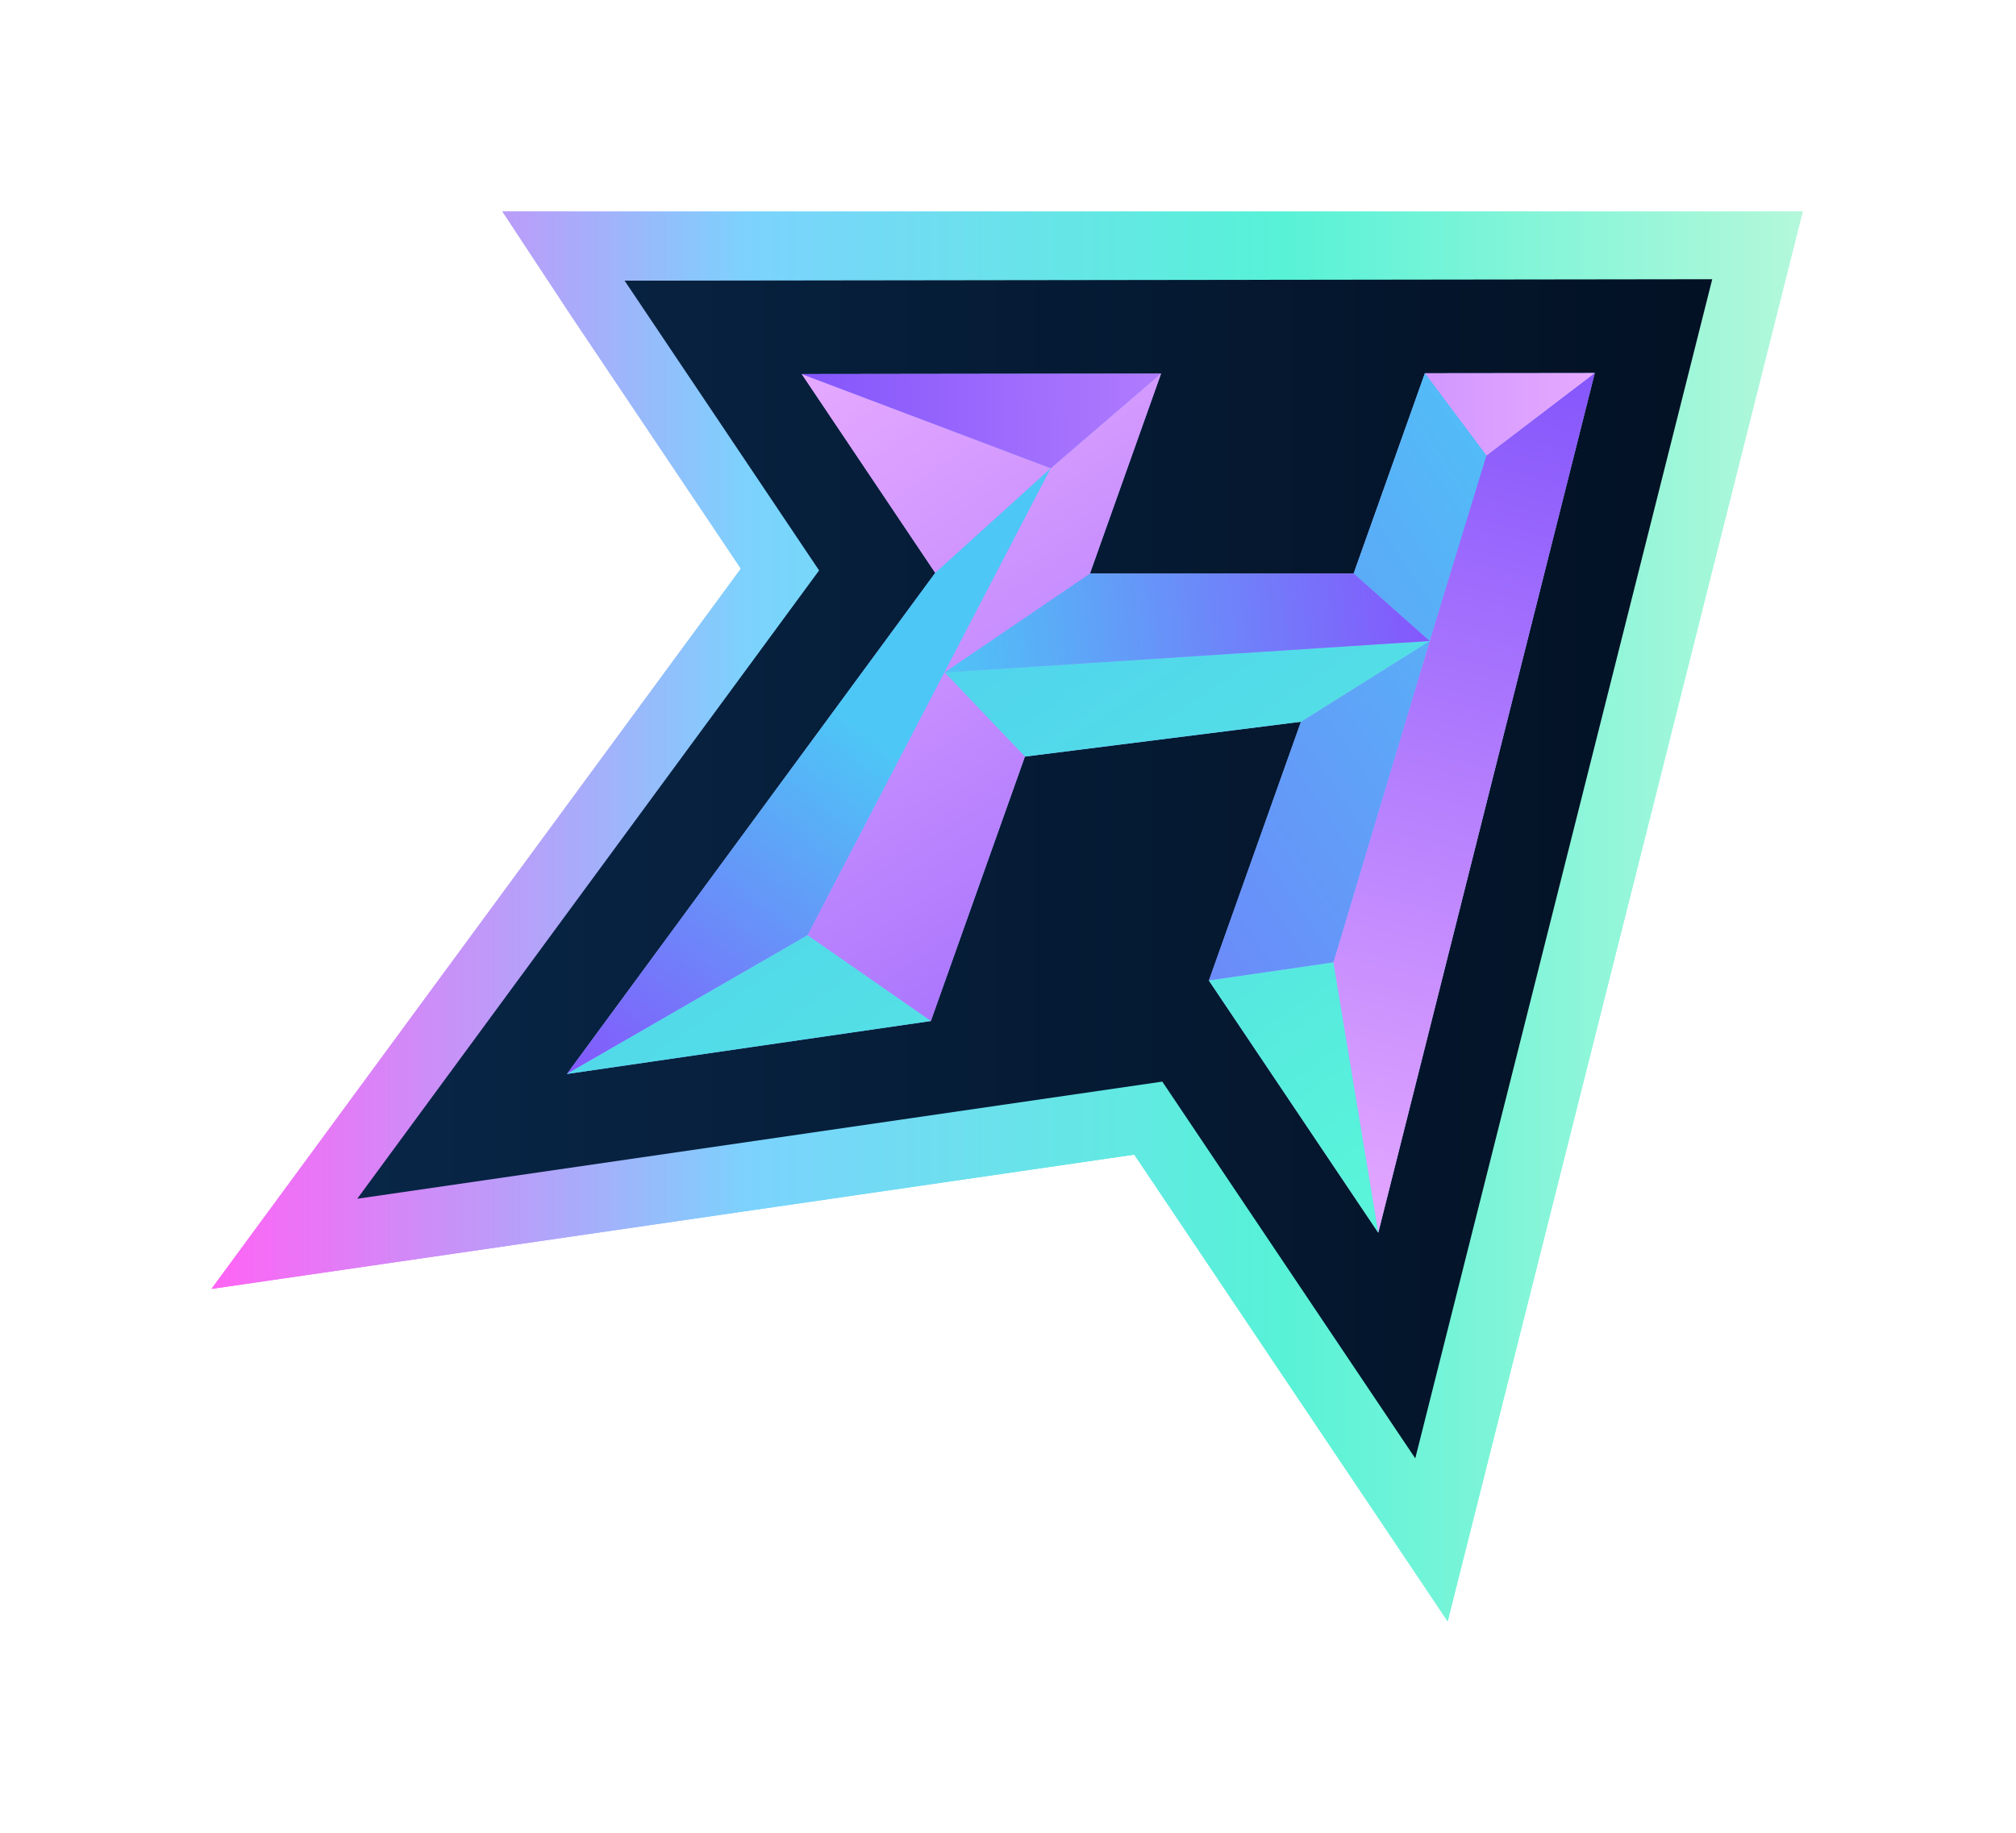 <svg width="143" height="130" viewBox="0 0 143 130" fill="none" xmlns="http://www.w3.org/2000/svg">
<g filter="url(#filter0_f_81_648)">
<path d="M121.738 15.007H44.571L35.637 15L40.641 22.59L52.553 40.335L21.797 82.177L15 91.422L26.312 89.778L80.458 81.898L96.73 106.126L102.687 115L105.3 104.621L126.365 20.983L127.871 15L121.738 15.007Z" fill="url(#paint0_linear_81_648)"/>
</g>
<path d="M121.738 15.007H44.571L35.637 15L40.641 22.59L52.553 40.335L21.797 82.177L15 91.422L26.312 89.778L80.458 81.898L96.73 106.126L102.687 115L105.3 104.621L126.365 20.983L127.871 15L121.738 15.007Z" fill="url(#paint1_linear_81_648)"/>
<path d="M44.303 19.907L58.101 40.461L25.341 85.028L82.445 76.719L100.389 103.443L121.453 19.805L44.303 19.907Z" fill="url(#paint2_linear_81_648)"/>
<path d="M101.073 26.472L96.019 40.678H77.314L82.357 26.499H82.34L56.872 26.533L66.34 40.634L40.215 76.177L53.138 74.294L66.028 72.422L72.7 53.666L92.282 51.194L85.752 69.551L97.766 87.438L113.123 26.458L101.079 26.472H101.073Z" fill="url(#paint3_linear_81_648)"/>
<path d="M74.534 33.211L66.993 47.69L57.281 66.34H57.278L40.211 76.177L66.336 40.634L74.534 33.211Z" fill="url(#paint4_linear_81_648)"/>
<path d="M56.868 26.53L74.531 33.208L66.333 40.631L56.865 26.53H56.868Z" fill="url(#paint5_linear_81_648)"/>
<path d="M113.12 26.458L97.762 87.438L94.577 68.267L101.411 45.47L105.378 32.234L105.436 32.312L113.116 26.458H113.12Z" fill="url(#paint6_linear_81_648)"/>
<path d="M113.12 26.458L105.439 32.312L105.382 32.234L101.076 26.476L113.12 26.462V26.458Z" fill="url(#paint7_linear_81_648)"/>
<path d="M101.073 26.472L105.436 32.309L101.408 45.466L96.016 40.678L101.069 26.472H101.073Z" fill="url(#paint8_linear_81_648)"/>
<path d="M101.411 45.466L94.577 68.264L85.749 69.548L92.278 51.19H92.282L101.411 45.463V45.466Z" fill="url(#paint9_linear_81_648)"/>
<path d="M101.411 45.466L92.282 51.194H92.278L72.697 53.666L67 47.693L94.15 45.936L101.411 45.466Z" fill="url(#paint10_linear_81_648)"/>
<path d="M101.411 45.466L94.15 45.936L67 47.693L77.314 40.678H96.019L101.411 45.466Z" fill="url(#paint11_linear_81_648)"/>
<path d="M94.577 68.267L97.762 87.438L85.749 69.551L94.577 68.267Z" fill="url(#paint12_linear_81_648)"/>
<path d="M82.357 26.499L77.314 40.678L67 47.693H66.993L74.535 33.211L82.34 26.499H82.357Z" fill="url(#paint13_linear_81_648)"/>
<path d="M82.34 26.499L74.534 33.211L56.872 26.533L82.34 26.499Z" fill="url(#paint14_linear_81_648)"/>
<path d="M67 47.693L72.697 53.666L66.025 72.422L57.282 66.34L66.993 47.69H67V47.693Z" fill="url(#paint15_linear_81_648)"/>
<path d="M66.025 72.422L53.135 74.294L40.211 76.177L57.278 66.34H57.281L66.025 72.422Z" fill="url(#paint16_linear_81_648)"/>
<defs>
<filter id="filter0_f_81_648" x="0" y="0" width="142.871" height="130" filterUnits="userSpaceOnUse" color-interpolation-filters="sRGB">
<feFlood flood-opacity="0" result="BackgroundImageFix"/>
<feBlend mode="normal" in="SourceGraphic" in2="BackgroundImageFix" result="shape"/>
<feGaussianBlur stdDeviation="7.5" result="effect1_foregroundBlur_81_648"/>
</filter>
<linearGradient id="paint0_linear_81_648" x1="15" y1="65.002" x2="127.871" y2="65.002" gradientUnits="userSpaceOnUse">
<stop stop-color="#FF64F5"/>
<stop offset="0.07" stop-color="#E678F6"/>
<stop offset="0.23" stop-color="#A9ABFA"/>
<stop offset="0.34" stop-color="#7BD3FD"/>
<stop offset="0.67" stop-color="#57F2D7"/>
<stop offset="1" stop-color="#B4F8DA"/>
</linearGradient>
<linearGradient id="paint1_linear_81_648" x1="15" y1="65.002" x2="127.871" y2="65.002" gradientUnits="userSpaceOnUse">
<stop stop-color="#FF64F5"/>
<stop offset="0.07" stop-color="#E678F6"/>
<stop offset="0.23" stop-color="#A9ABFA"/>
<stop offset="0.34" stop-color="#7BD3FD"/>
<stop offset="0.67" stop-color="#57F2D7"/>
<stop offset="1" stop-color="#B4F8DA"/>
</linearGradient>
<linearGradient id="paint2_linear_81_648" x1="25.341" y1="61.624" x2="121.453" y2="61.624" gradientUnits="userSpaceOnUse">
<stop stop-color="#082647"/>
<stop offset="1" stop-color="#031124"/>
</linearGradient>
<linearGradient id="paint3_linear_81_648" x1="-55.996" y1="-146.453" x2="207.566" y2="241.807" gradientUnits="userSpaceOnUse">
<stop stop-color="#7957F7"/>
<stop offset="0.16" stop-color="#7F6EF8"/>
<stop offset="0.51" stop-color="#90ACFD"/>
<stop offset="0.52" stop-color="#91AEFE"/>
<stop offset="1" stop-color="#D5A6FB"/>
</linearGradient>
<linearGradient id="paint4_linear_81_648" x1="76.569" y1="34.839" x2="41.92" y2="78.094" gradientUnits="userSpaceOnUse">
<stop offset="0.41" stop-color="#4DC7F6"/>
<stop offset="1" stop-color="#8556FC"/>
</linearGradient>
<linearGradient id="paint5_linear_81_648" x1="61.232" y1="23.581" x2="102.639" y2="82.879" gradientUnits="userSpaceOnUse">
<stop stop-color="#E6A9FF"/>
<stop offset="1" stop-color="#8556FC"/>
</linearGradient>
<linearGradient id="paint6_linear_81_648" x1="93.649" y1="87.503" x2="109.966" y2="25.808" gradientUnits="userSpaceOnUse">
<stop stop-color="#E6A9FF"/>
<stop offset="1" stop-color="#8556FC"/>
</linearGradient>
<linearGradient id="paint7_linear_81_648" x1="112.91" y1="29.274" x2="57.647" y2="29.924" gradientUnits="userSpaceOnUse">
<stop stop-color="#E6A9FF"/>
<stop offset="1" stop-color="#8556FC"/>
</linearGradient>
<linearGradient id="paint8_linear_81_648" x1="113.126" y1="27.817" x2="41.621" y2="76.288" gradientUnits="userSpaceOnUse">
<stop stop-color="#4DC7F6"/>
<stop offset="1" stop-color="#8556FC"/>
</linearGradient>
<linearGradient id="paint9_linear_81_648" x1="121.64" y1="40.375" x2="50.134" y2="88.85" gradientUnits="userSpaceOnUse">
<stop stop-color="#4DC7F6"/>
<stop offset="1" stop-color="#8556FC"/>
</linearGradient>
<linearGradient id="paint10_linear_81_648" x1="66.431" y1="20.121" x2="106.861" y2="79.587" gradientUnits="userSpaceOnUse">
<stop stop-color="#4DC7F6"/>
<stop offset="0.57" stop-color="#53DEE6"/>
<stop offset="1" stop-color="#59F4D9"/>
</linearGradient>
<linearGradient id="paint11_linear_81_648" x1="101.381" y1="41.823" x2="65.922" y2="45.467" gradientUnits="userSpaceOnUse">
<stop stop-color="#8556FC"/>
<stop offset="1" stop-color="#4DC7F6"/>
</linearGradient>
<linearGradient id="paint12_linear_81_648" x1="58.906" y1="24.235" x2="99.575" y2="82.059" gradientUnits="userSpaceOnUse">
<stop stop-color="#4DC7F6"/>
<stop offset="0.57" stop-color="#53DEE6"/>
<stop offset="1" stop-color="#59F4D9"/>
</linearGradient>
<linearGradient id="paint13_linear_81_648" x1="65.229" y1="22.406" x2="103.201" y2="80.745" gradientUnits="userSpaceOnUse">
<stop stop-color="#E6A9FF"/>
<stop offset="1" stop-color="#8556FC"/>
</linearGradient>
<linearGradient id="paint14_linear_81_648" x1="112.91" y1="29.309" x2="57.647" y2="29.958" gradientUnits="userSpaceOnUse">
<stop stop-color="#E6A9FF"/>
<stop offset="1" stop-color="#8556FC"/>
</linearGradient>
<linearGradient id="paint15_linear_81_648" x1="48.014" y1="33.613" x2="85.988" y2="91.952" gradientUnits="userSpaceOnUse">
<stop stop-color="#E6A9FF"/>
<stop offset="1" stop-color="#8556FC"/>
</linearGradient>
<linearGradient id="paint16_linear_81_648" x1="31.647" y1="43.406" x2="72.316" y2="101.23" gradientUnits="userSpaceOnUse">
<stop stop-color="#4DC7F6"/>
<stop offset="0.57" stop-color="#53DEE6"/>
<stop offset="1" stop-color="#59F4D9"/>
</linearGradient>
</defs>
</svg>
